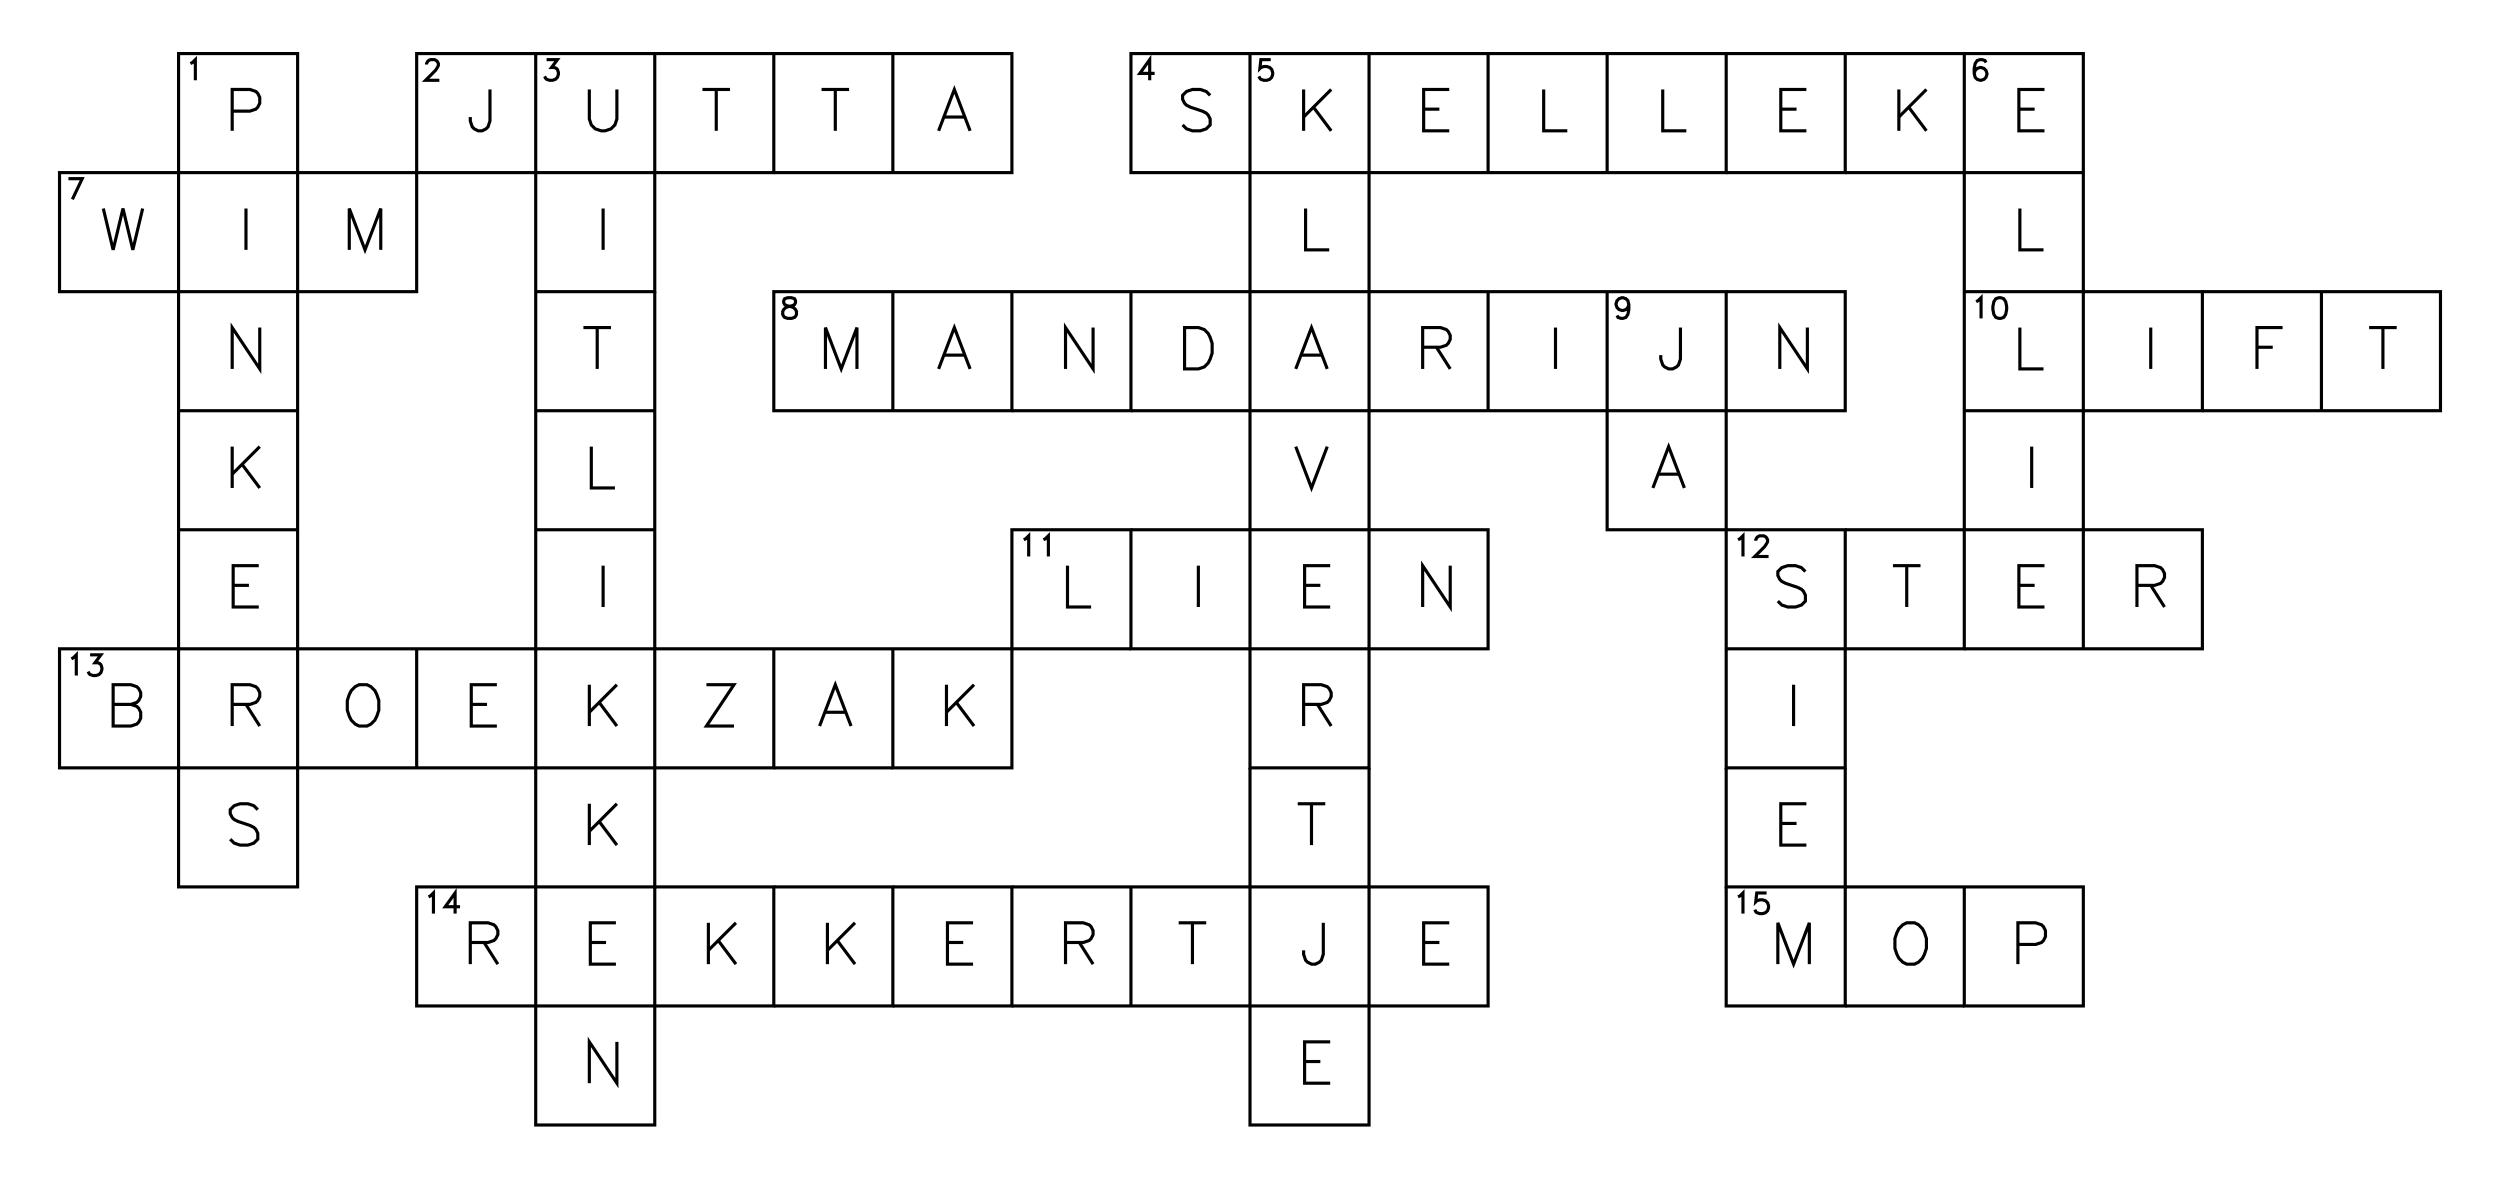 <?xml version="1.0" encoding="utf-8" ?>
<svg xmlns="http://www.w3.org/2000/svg" xmlns:cc="http://creativecommons.org/ns" xmlns:dc="http://purl.org/dc/elements/1.1/" xmlns:ev="http://www.w3.org/2001/xml-events" xmlns:inkscape="http://www.inkscape.org/namespaces/inkscape" xmlns:rdf="http://www.w3.org/1999/02/22-rdf-syntax-ns" xmlns:sodipodi="http://sodipodi.sourceforge.net/DTD/sodipodi-0.dtd" xmlns:xlink="http://www.w3.org/1999/xlink" baseProfile="tiny" height="9.9cm" version="1.2" viewBox="0 0 793.701 374.173" width="21.0cm">
  <defs/>
  <g fill="none" id="layer1" inkscape:groupmode="layer" inkscape:label="1" stroke="#000000" style="display:inline">
    <polygon points="56.693,17.008 56.693,54.803 56.693,54.803 94.488,54.803 94.488,54.803 94.488,17.008 94.488,17.008"/>
    <polyline points="60.458,20.177 61.083,19.865 61.083,19.865 62.02,18.927 62.02,18.927 62.02,25.49"/>
    <polyline points="73.716,35.281 79.341,35.281 79.341,35.281 81.216,34.656 81.216,34.656 81.841,34.031 81.841,34.031 82.466,32.781 82.466,32.781 82.466,30.905 82.466,30.905 81.841,29.655 81.841,29.655 81.216,29.03 81.216,29.03 79.341,28.405 79.341,28.405 73.716,28.405 73.716,28.405 73.716,41.531"/>
    <polyline points="170.079,17.008 207.874,17.008 207.874,17.008 245.669,17.008 245.669,17.008 245.669,54.803 245.669,54.803 207.874,54.803 207.874,54.803 170.079,54.803 170.079,54.803 170.079,17.008 170.079,17.008 132.284,17.008 132.284,17.008 132.284,54.803 132.284,54.803 170.079,54.803 170.079,54.803 170.079,92.598 170.079,92.598 170.079,130.394 170.079,130.394 170.079,168.189 170.079,168.189 170.079,205.984 170.079,205.984 132.284,205.984 132.284,205.984 94.488,205.984 94.488,205.984 94.488,168.189 94.488,168.189 94.488,130.394 94.488,130.394 94.488,92.598 94.488,92.598 94.488,54.803 94.488,54.803 132.284,54.803 132.284,54.803 132.284,92.598 132.284,92.598 94.488,92.598 94.488,92.598 56.693,92.598 56.693,92.598 56.693,130.394 56.693,130.394 56.693,168.189 56.693,168.189 94.488,168.189"/>
    <polyline points="135.423,20.49 135.423,20.177 135.423,20.177 135.736,19.552 135.736,19.552 136.048,19.24 136.048,19.24 136.673,18.927 136.673,18.927 137.923,18.927 137.923,18.927 138.548,19.24 138.548,19.24 138.861,19.552 138.861,19.552 139.173,20.177 139.173,20.177 139.173,20.802 139.173,20.802 138.861,21.427 138.861,21.427 138.236,22.365 138.236,22.365 135.111,25.49 135.111,25.49 139.486,25.49"/>
    <polyline points="155.556,28.405 155.556,38.406 155.556,38.406 154.931,40.281 154.931,40.281 154.306,40.906 154.306,40.906 153.056,41.531 153.056,41.531 151.806,41.531 151.806,41.531 150.556,40.906 150.556,40.906 149.931,40.281 149.931,40.281 149.306,38.406 149.306,38.406 149.306,37.156"/>
    <polyline points="170.079,92.598 207.874,92.598 207.874,92.598 207.874,54.803 207.874,54.803 207.874,17.008"/>
    <polyline points="173.531,18.927 176.969,18.927 176.969,18.927 175.094,21.427 175.094,21.427 176.031,21.427 176.031,21.427 176.656,21.74 176.656,21.74 176.969,22.052 176.969,22.052 177.281,22.99 177.281,22.99 177.281,23.615 177.281,23.615 176.969,24.552 176.969,24.552 176.344,25.177 176.344,25.177 175.406,25.49 175.406,25.49 174.469,25.49 174.469,25.49 173.531,25.177 173.531,25.177 173.219,24.865 173.219,24.865 172.906,24.24"/>
    <polyline points="187.101,28.405 187.101,37.781 187.101,37.781 187.726,39.656 187.726,39.656 188.976,40.906 188.976,40.906 190.851,41.531 190.851,41.531 192.101,41.531 192.101,41.531 193.976,40.906 193.976,40.906 195.226,39.656 195.226,39.656 195.851,37.781 195.851,37.781 195.851,28.405"/>
    <line x1="227.397" x2="227.397" y1="28.405" y2="41.531"/>
    <line x1="223.022" x2="231.772" y1="28.405" y2="28.405"/>
    <polyline points="245.669,54.803 283.465,54.803 283.465,54.803 321.26,54.803 321.26,54.803 321.26,17.008 321.26,17.008 283.465,17.008 283.465,17.008 245.669,17.008"/>
    <line x1="283.465" x2="283.465" y1="54.803" y2="17.008"/>
    <line x1="265.192" x2="265.192" y1="28.405" y2="41.531"/>
    <line x1="260.817" x2="269.567" y1="28.405" y2="28.405"/>
    <polyline points="307.987,41.531 302.987,28.405 302.987,28.405 297.987,41.531"/>
    <line x1="299.862" x2="306.112" y1="37.156" y2="37.156"/>
    <polygon points="359.055,17.008 359.055,54.803 359.055,54.803 396.85,54.803 396.85,54.803 434.646,54.803 434.646,54.803 434.646,17.008 434.646,17.008 396.85,17.008 396.85,17.008"/>
    <polyline points="321.26,92.598 321.26,130.394 321.26,130.394 283.465,130.394 283.465,130.394 245.669,130.394 245.669,130.394 245.669,92.598 245.669,92.598 283.465,92.598 283.465,92.598 321.26,92.598 321.26,92.598 359.055,92.598 359.055,92.598 396.85,92.598 396.85,92.598 396.85,54.803 396.85,54.803 396.85,17.008"/>
    <polyline points="365.007,25.49 365.007,18.927 365.007,18.927 361.882,23.302 361.882,23.302 366.57,23.302"/>
    <polyline points="384.203,30.28 382.953,29.03 382.953,29.03 381.078,28.405 381.078,28.405 378.578,28.405 378.578,28.405 376.703,29.03 376.703,29.03 375.453,30.28 375.453,30.28 375.453,31.53 375.453,31.53 376.078,32.781 376.078,32.781 376.703,33.406 376.703,33.406 377.953,34.031 377.953,34.031 381.703,35.281 381.703,35.281 382.953,35.906 382.953,35.906 383.578,36.531 383.578,36.531 384.203,37.781 384.203,37.781 384.203,39.656 384.203,39.656 382.953,40.906 382.953,40.906 381.078,41.531 381.078,41.531 378.578,41.531 378.578,41.531 376.703,40.906 376.703,40.906 375.453,39.656"/>
    <polyline points="403.428,18.927 400.303,18.927 400.303,18.927 399.99,21.74 399.99,21.74 400.303,21.427 400.303,21.427 401.24,21.115 401.24,21.115 402.178,21.115 402.178,21.115 403.115,21.427 403.115,21.427 403.74,22.052 403.74,22.052 404.053,22.99 404.053,22.99 404.053,23.615 404.053,23.615 403.74,24.552 403.74,24.552 403.115,25.177 403.115,25.177 402.178,25.49 402.178,25.49 401.24,25.49 401.24,25.49 400.303,25.177 400.303,25.177 399.99,24.865 399.99,24.865 399.678,24.24"/>
    <line x1="413.873" x2="413.873" y1="28.405" y2="41.531"/>
    <line x1="422.623" x2="413.873" y1="28.405" y2="37.156"/>
    <line x1="416.998" x2="422.623" y1="34.031" y2="41.531"/>
    <polyline points="207.874,92.598 207.874,130.394 207.874,130.394 207.874,168.189 207.874,168.189 207.874,205.984 207.874,205.984 245.669,205.984 245.669,205.984 283.465,205.984 283.465,205.984 321.26,205.984 321.26,205.984 321.26,168.189 321.26,168.189 359.055,168.189 359.055,168.189 359.055,205.984 359.055,205.984 396.85,205.984 396.85,205.984 434.646,205.984 434.646,205.984 472.441,205.984 472.441,205.984 472.441,168.189 472.441,168.189 434.646,168.189 434.646,168.189 396.85,168.189 396.85,168.189 396.85,205.984 396.85,205.984 396.85,243.78 396.85,243.78 434.646,243.78 434.646,243.78 434.646,205.984 434.646,205.984 434.646,168.189 434.646,168.189 434.646,130.394 434.646,130.394 434.646,92.598 434.646,92.598 434.646,54.803 434.646,54.803 472.441,54.803 472.441,54.803 510.236,54.803 510.236,54.803 548.032,54.803 548.032,54.803 548.032,17.008 548.032,17.008 510.236,17.008 510.236,17.008 472.441,17.008 472.441,17.008 434.646,17.008"/>
    <line x1="472.441" x2="472.441" y1="54.803" y2="17.008"/>
    <polyline points="460.106,28.405 451.981,28.405 451.981,28.405 451.981,41.531 451.981,41.531 460.106,41.531"/>
    <line x1="451.981" x2="456.981" y1="34.656" y2="34.656"/>
    <line x1="510.236" x2="510.236" y1="54.803" y2="17.008"/>
    <polyline points="490.089,28.405 490.089,41.531 490.089,41.531 497.589,41.531"/>
    <polyline points="527.884,28.405 527.884,41.531 527.884,41.531 535.384,41.531"/>
    <polyline points="548.032,54.803 585.827,54.803 585.827,54.803 585.827,17.008 585.827,17.008 548.032,17.008"/>
    <polyline points="573.492,28.405 565.367,28.405 565.367,28.405 565.367,41.531 565.367,41.531 573.492,41.531"/>
    <line x1="565.367" x2="570.367" y1="34.656" y2="34.656"/>
    <polyline points="585.827,54.803 623.622,54.803 623.622,54.803 623.622,17.008 623.622,17.008 585.827,17.008"/>
    <line x1="602.849" x2="602.849" y1="28.405" y2="41.531"/>
    <line x1="611.599" x2="602.849" y1="28.405" y2="37.156"/>
    <line x1="605.974" x2="611.599" y1="34.031" y2="41.531"/>
    <polyline points="661.417,54.803 661.417,92.598 661.417,92.598 699.213,92.598 699.213,92.598 699.213,130.394 699.213,130.394 661.417,130.394 661.417,130.394 661.417,168.189 661.417,168.189 623.622,168.189 623.622,168.189 623.622,130.394 623.622,130.394 623.622,92.598 623.622,92.598 623.622,54.803 623.622,54.803 661.417,54.803 661.417,54.803 661.417,17.008 661.417,17.008 623.622,17.008"/>
    <polyline points="630.512,19.865 630.199,19.24 630.199,19.24 629.262,18.927 629.262,18.927 628.637,18.927 628.637,18.927 627.699,19.24 627.699,19.24 627.074,20.177 627.074,20.177 626.762,21.74 626.762,21.74 626.762,23.302 626.762,23.302 627.074,24.552 627.074,24.552 627.699,25.177 627.699,25.177 628.637,25.49 628.637,25.49 628.949,25.49 628.949,25.49 629.887,25.177 629.887,25.177 630.512,24.552 630.512,24.552 630.824,23.615 630.824,23.615 630.824,23.302 630.824,23.302 630.512,22.365 630.512,22.365 629.887,21.74 629.887,21.74 628.949,21.427 628.949,21.427 628.637,21.427 628.637,21.427 627.699,21.74 627.699,21.74 627.074,22.365 627.074,22.365 626.762,23.302"/>
    <polyline points="649.082,28.405 640.957,28.405 640.957,28.405 640.957,41.531 640.957,41.531 649.082,41.531"/>
    <line x1="640.957" x2="645.957" y1="34.656" y2="34.656"/>
    <polygon points="18.898,54.803 18.898,92.598 18.898,92.598 56.693,92.598 56.693,92.598 56.693,54.803 56.693,54.803"/>
    <polyline points="21.725,56.722 26.1,56.722 26.1,56.722 22.975,63.285"/>
    <polyline points="32.795,66.201 35.92,79.326 35.92,79.326 39.045,66.201 39.045,66.201 42.17,79.326 42.17,79.326 45.295,66.201"/>
    <line x1="78.091" x2="78.091" y1="66.201" y2="79.326"/>
    <polyline points="120.886,79.326 120.886,66.201 120.886,66.201 115.886,79.326 115.886,79.326 110.886,66.201 110.886,66.201 110.886,79.326"/>
    <line x1="191.476" x2="191.476" y1="66.201" y2="79.326"/>
    <polyline points="359.055,168.189 396.85,168.189 396.85,168.189 396.85,130.394 396.85,130.394 396.85,92.598 396.85,92.598 434.646,92.598 434.646,92.598 472.441,92.598 472.441,92.598 510.236,92.598 510.236,92.598 510.236,130.394 510.236,130.394 510.236,168.189 510.236,168.189 548.032,168.189 548.032,168.189 548.032,205.984 548.032,205.984 548.032,243.78 548.032,243.78 585.827,243.78 585.827,243.78 585.827,205.984 585.827,205.984 585.827,168.189 585.827,168.189 548.032,168.189 548.032,168.189 548.032,130.394 548.032,130.394 548.032,92.598 548.032,92.598 510.236,92.598"/>
    <polyline points="414.498,66.201 414.498,79.326 414.498,79.326 421.998,79.326"/>
    <polyline points="623.622,92.598 661.417,92.598 661.417,92.598 661.417,130.394 661.417,130.394 623.622,130.394"/>
    <polyline points="641.27,66.201 641.27,79.326 641.27,79.326 648.77,79.326"/>
    <line x1="56.693" x2="94.488" y1="130.394" y2="130.394"/>
    <polyline points="82.466,103.996 82.466,117.121 82.466,117.121 73.716,103.996 73.716,103.996 73.716,117.121"/>
    <line x1="170.079" x2="207.874" y1="130.394" y2="130.394"/>
    <line x1="189.601" x2="189.601" y1="103.996" y2="117.121"/>
    <line x1="185.226" x2="193.976" y1="103.996" y2="103.996"/>
    <line x1="283.465" x2="283.465" y1="130.394" y2="92.598"/>
    <polygon points="250.059,94.518 249.122,94.83 249.122,94.83 248.809,95.455 248.809,95.455 248.809,96.08 248.809,96.08 249.122,96.705 249.122,96.705 249.747,97.018 249.747,97.018 250.997,97.33 250.997,97.33 251.934,97.643 251.934,97.643 252.559,98.268 252.559,98.268 252.872,98.893 252.872,98.893 252.872,99.83 252.872,99.83 252.559,100.455 252.559,100.455 252.247,100.768 252.247,100.768 251.309,101.08 251.309,101.08 250.059,101.08 250.059,101.08 249.122,100.768 249.122,100.768 248.809,100.455 248.809,100.455 248.497,99.83 248.497,99.83 248.497,98.893 248.497,98.893 248.809,98.268 248.809,98.268 249.434,97.643 249.434,97.643 250.372,97.33 250.372,97.33 251.622,97.018 251.622,97.018 252.247,96.705 252.247,96.705 252.559,96.08 252.559,96.08 252.559,95.455 252.559,95.455 252.247,94.83 252.247,94.83 251.309,94.518 251.309,94.518"/>
    <polyline points="272.067,117.121 272.067,103.996 272.067,103.996 267.067,117.121 267.067,117.121 262.067,103.996 262.067,103.996 262.067,117.121"/>
    <polyline points="307.987,117.121 302.987,103.996 302.987,103.996 297.987,117.121"/>
    <line x1="299.862" x2="306.112" y1="112.746" y2="112.746"/>
    <polyline points="321.26,130.394 359.055,130.394 359.055,130.394 359.055,92.598"/>
    <polyline points="347.033,103.996 347.033,117.121 347.033,117.121 338.283,103.996 338.283,103.996 338.283,117.121"/>
    <polyline points="359.055,130.394 396.85,130.394 396.85,130.394 434.646,130.394 434.646,130.394 472.441,130.394 472.441,130.394 510.236,130.394 510.236,130.394 548.032,130.394 548.032,130.394 585.827,130.394 585.827,130.394 585.827,92.598 585.827,92.598 548.032,92.598"/>
    <polygon points="376.078,103.996 376.078,117.121 376.078,117.121 380.453,117.121 380.453,117.121 382.328,116.496 382.328,116.496 383.578,115.246 383.578,115.246 384.203,113.996 384.203,113.996 384.828,112.121 384.828,112.121 384.828,108.996 384.828,108.996 384.203,107.121 384.203,107.121 383.578,105.871 383.578,105.871 382.328,104.621 382.328,104.621 380.453,103.996 380.453,103.996"/>
    <polyline points="421.373,117.121 416.373,103.996 416.373,103.996 411.373,117.121"/>
    <line x1="413.248" x2="419.498" y1="112.746" y2="112.746"/>
    <line x1="472.441" x2="472.441" y1="130.394" y2="92.598"/>
    <polyline points="451.668,110.246 457.293,110.246 457.293,110.246 459.168,109.621 459.168,109.621 459.793,108.996 459.793,108.996 460.418,107.746 460.418,107.746 460.418,106.496 460.418,106.496 459.793,105.246 459.793,105.246 459.168,104.621 459.168,104.621 457.293,103.996 457.293,103.996 451.668,103.996 451.668,103.996 451.668,117.121"/>
    <line x1="456.043" x2="460.418" y1="110.246" y2="117.121"/>
    <line x1="493.839" x2="493.839" y1="103.996" y2="117.121"/>
    <polyline points="517.126,96.705 516.813,97.643 516.813,97.643 516.188,98.268 516.188,98.268 515.251,98.58 515.251,98.58 514.938,98.58 514.938,98.58 514.001,98.268 514.001,98.268 513.376,97.643 513.376,97.643 513.063,96.705 513.063,96.705 513.063,96.393 513.063,96.393 513.376,95.455 513.376,95.455 514.001,94.83 514.001,94.83 514.938,94.518 514.938,94.518 515.251,94.518 515.251,94.518 516.188,94.83 516.188,94.83 516.813,95.455 516.813,95.455 517.126,96.705 517.126,96.705 517.126,98.268 517.126,98.268 516.813,99.83 516.813,99.83 516.188,100.768 516.188,100.768 515.251,101.08 515.251,101.08 514.626,101.08 514.626,101.08 513.688,100.768 513.688,100.768 513.376,100.143"/>
    <polyline points="533.509,103.996 533.509,113.996 533.509,113.996 532.884,115.871 532.884,115.871 532.259,116.496 532.259,116.496 531.009,117.121 531.009,117.121 529.759,117.121 529.759,117.121 528.509,116.496 528.509,116.496 527.884,115.871 527.884,115.871 527.259,113.996 527.259,113.996 527.259,112.746"/>
    <polyline points="573.804,103.996 573.804,117.121 573.804,117.121 565.054,103.996 565.054,103.996 565.054,117.121"/>
    <polyline points="627.387,95.768 628.012,95.455 628.012,95.455 628.949,94.518 628.949,94.518 628.949,101.08"/>
    <polygon points="634.574,94.518 633.637,94.83 633.637,94.83 633.012,95.768 633.012,95.768 632.699,97.33 632.699,97.33 632.699,98.268 632.699,98.268 633.012,99.83 633.012,99.83 633.637,100.768 633.637,100.768 634.574,101.08 634.574,101.08 635.199,101.08 635.199,101.08 636.137,100.768 636.137,100.768 636.762,99.83 636.762,99.83 637.074,98.268 637.074,98.268 637.074,97.33 637.074,97.33 636.762,95.768 636.762,95.768 636.137,94.83 636.137,94.83 635.199,94.518 635.199,94.518"/>
    <polyline points="641.27,103.996 641.27,117.121 641.27,117.121 648.77,117.121"/>
    <line x1="682.815" x2="682.815" y1="103.996" y2="117.121"/>
    <polyline points="699.213,130.394 737.008,130.394 737.008,130.394 774.803,130.394 774.803,130.394 774.803,92.598 774.803,92.598 737.008,92.598 737.008,92.598 699.213,92.598"/>
    <line x1="737.008" x2="737.008" y1="130.394" y2="92.598"/>
    <polyline points="724.673,103.996 716.548,103.996 716.548,103.996 716.548,117.121"/>
    <line x1="716.548" x2="721.548" y1="110.246" y2="110.246"/>
    <line x1="756.53" x2="756.53" y1="103.996" y2="117.121"/>
    <line x1="752.155" x2="760.905" y1="103.996" y2="103.996"/>
    <line x1="73.716" x2="73.716" y1="141.791" y2="154.916"/>
    <line x1="82.466" x2="73.716" y1="141.791" y2="150.541"/>
    <line x1="76.841" x2="82.466" y1="147.416" y2="154.916"/>
    <line x1="170.079" x2="207.874" y1="168.189" y2="168.189"/>
    <polyline points="187.726,141.791 187.726,154.916 187.726,154.916 195.226,154.916"/>
    <polyline points="411.373,141.791 416.373,154.916 416.373,154.916 421.373,141.791"/>
    <polyline points="534.759,154.916 529.759,141.791 529.759,141.791 524.759,154.916"/>
    <line x1="526.634" x2="532.884" y1="150.541" y2="150.541"/>
    <line x1="645.02" x2="645.02" y1="141.791" y2="154.916"/>
    <polyline points="56.693,168.189 56.693,205.984 56.693,205.984 94.488,205.984 94.488,205.984 94.488,243.78 94.488,243.78 132.284,243.78 132.284,243.78 170.079,243.78 170.079,243.78 207.874,243.78 207.874,243.78 207.874,205.984 207.874,205.984 170.079,205.984 170.079,205.984 170.079,243.78 170.079,243.78 170.079,281.575 170.079,281.575 207.874,281.575 207.874,281.575 207.874,243.78 207.874,243.78 245.669,243.78 245.669,243.78 245.669,205.984"/>
    <polyline points="82.153,179.587 74.028,179.587 74.028,179.587 74.028,192.712 74.028,192.712 82.153,192.712"/>
    <line x1="74.028" x2="79.028" y1="185.837" y2="185.837"/>
    <line x1="191.476" x2="191.476" y1="179.587" y2="192.712"/>
    <polyline points="283.465,205.984 283.465,243.78 283.465,243.78 321.26,243.78 321.26,243.78 321.26,205.984 321.26,205.984 359.055,205.984"/>
    <polyline points="325.025,171.358 325.65,171.046 325.65,171.046 326.587,170.108 326.587,170.108 326.587,176.671"/>
    <polyline points="331.275,171.358 331.9,171.046 331.9,171.046 332.837,170.108 332.837,170.108 332.837,176.671"/>
    <polyline points="338.908,179.587 338.908,192.712 338.908,192.712 346.408,192.712"/>
    <line x1="380.453" x2="380.453" y1="179.587" y2="192.712"/>
    <polyline points="422.31,179.587 414.185,179.587 414.185,179.587 414.185,192.712 414.185,192.712 422.31,192.712"/>
    <line x1="414.185" x2="419.185" y1="185.837" y2="185.837"/>
    <polyline points="460.418,179.587 460.418,192.712 460.418,192.712 451.668,179.587 451.668,179.587 451.668,192.712"/>
    <polyline points="548.032,205.984 585.827,205.984 585.827,205.984 623.622,205.984 623.622,205.984 623.622,168.189 623.622,168.189 585.827,168.189"/>
    <polyline points="551.796,171.358 552.421,171.046 552.421,171.046 553.359,170.108 553.359,170.108 553.359,176.671"/>
    <polyline points="557.421,171.671 557.421,171.358 557.421,171.358 557.734,170.733 557.734,170.733 558.046,170.421 558.046,170.421 558.671,170.108 558.671,170.108 559.921,170.108 559.921,170.108 560.546,170.421 560.546,170.421 560.859,170.733 560.859,170.733 561.171,171.358 561.171,171.358 561.171,171.983 561.171,171.983 560.859,172.608 560.859,172.608 560.234,173.546 560.234,173.546 557.109,176.671 557.109,176.671 561.484,176.671"/>
    <polyline points="573.179,181.462 571.929,180.212 571.929,180.212 570.054,179.587 570.054,179.587 567.554,179.587 567.554,179.587 565.679,180.212 565.679,180.212 564.429,181.462 564.429,181.462 564.429,182.712 564.429,182.712 565.054,183.962 565.054,183.962 565.679,184.587 565.679,184.587 566.929,185.212 566.929,185.212 570.679,186.462 570.679,186.462 571.929,187.087 571.929,187.087 572.554,187.712 572.554,187.712 573.179,188.962 573.179,188.962 573.179,190.837 573.179,190.837 571.929,192.087 571.929,192.087 570.054,192.712 570.054,192.712 567.554,192.712 567.554,192.712 565.679,192.087 565.679,192.087 564.429,190.837"/>
    <line x1="605.349" x2="605.349" y1="179.587" y2="192.712"/>
    <line x1="600.974" x2="609.724" y1="179.587" y2="179.587"/>
    <polyline points="623.622,205.984 661.417,205.984 661.417,205.984 661.417,168.189 661.417,168.189 699.213,168.189 699.213,168.189 699.213,205.984 699.213,205.984 661.417,205.984"/>
    <polyline points="649.082,179.587 640.957,179.587 640.957,179.587 640.957,192.712 640.957,192.712 649.082,192.712"/>
    <line x1="640.957" x2="645.957" y1="185.837" y2="185.837"/>
    <polyline points="678.44,185.837 684.065,185.837 684.065,185.837 685.94,185.212 685.94,185.212 686.565,184.587 686.565,184.587 687.19,183.337 687.19,183.337 687.19,182.087 687.19,182.087 686.565,180.837 686.565,180.837 685.94,180.212 685.94,180.212 684.065,179.587 684.065,179.587 678.44,179.587 678.44,179.587 678.44,192.712"/>
    <line x1="682.815" x2="687.19" y1="185.837" y2="192.712"/>
    <polygon points="18.898,205.984 18.898,243.78 18.898,243.78 56.693,243.78 56.693,243.78 94.488,243.78 94.488,243.78 94.488,281.575 94.488,281.575 56.693,281.575 56.693,281.575 56.693,243.78 56.693,243.78 56.693,205.984 56.693,205.984"/>
    <polyline points="22.662,209.154 23.287,208.841 23.287,208.841 24.225,207.904 24.225,207.904 24.225,214.466"/>
    <polyline points="28.6,207.904 32.037,207.904 32.037,207.904 30.162,210.404 30.162,210.404 31.1,210.404 31.1,210.404 31.725,210.716 31.725,210.716 32.037,211.029 32.037,211.029 32.35,211.966 32.35,211.966 32.35,212.591 32.35,212.591 32.037,213.529 32.037,213.529 31.412,214.154 31.412,214.154 30.475,214.466 30.475,214.466 29.537,214.466 29.537,214.466 28.6,214.154 28.6,214.154 28.287,213.841 28.287,213.841 27.975,213.216"/>
    <polyline points="41.545,223.632 43.42,223.007 43.42,223.007 44.045,222.382 44.045,222.382 44.67,221.132 44.67,221.132 44.67,219.882 44.67,219.882 44.045,218.632 44.045,218.632 43.42,218.007 43.42,218.007 41.545,217.382 41.545,217.382 35.92,217.382 35.92,217.382 35.92,230.507 35.92,230.507 41.545,230.507 41.545,230.507 43.42,229.882 43.42,229.882 44.045,229.257 44.045,229.257 44.67,228.007 44.67,228.007 44.67,226.132 44.67,226.132 44.045,224.882 44.045,224.882 43.42,224.257 43.42,224.257 41.545,223.632 41.545,223.632 35.92,223.632"/>
    <polyline points="73.716,223.632 79.341,223.632 79.341,223.632 81.216,223.007 81.216,223.007 81.841,222.382 81.841,222.382 82.466,221.132 82.466,221.132 82.466,219.882 82.466,219.882 81.841,218.632 81.841,218.632 81.216,218.007 81.216,218.007 79.341,217.382 79.341,217.382 73.716,217.382 73.716,217.382 73.716,230.507"/>
    <line x1="78.091" x2="82.466" y1="223.632" y2="230.507"/>
    <line x1="132.284" x2="132.284" y1="243.78" y2="205.984"/>
    <polygon points="114.011,217.382 112.761,218.007 112.761,218.007 111.511,219.257 111.511,219.257 110.886,220.507 110.886,220.507 110.261,222.382 110.261,222.382 110.261,225.507 110.261,225.507 110.886,227.382 110.886,227.382 111.511,228.632 111.511,228.632 112.761,229.882 112.761,229.882 114.011,230.507 114.011,230.507 116.511,230.507 116.511,230.507 117.761,229.882 117.761,229.882 119.011,228.632 119.011,228.632 119.636,227.382 119.636,227.382 120.261,225.507 120.261,225.507 120.261,222.382 120.261,222.382 119.636,220.507 119.636,220.507 119.011,219.257 119.011,219.257 117.761,218.007 117.761,218.007 116.511,217.382 116.511,217.382"/>
    <polyline points="157.744,217.382 149.619,217.382 149.619,217.382 149.619,230.507 149.619,230.507 157.744,230.507"/>
    <line x1="149.619" x2="154.619" y1="223.632" y2="223.632"/>
    <line x1="187.101" x2="187.101" y1="217.382" y2="230.507"/>
    <line x1="195.851" x2="187.101" y1="217.382" y2="226.132"/>
    <line x1="190.226" x2="195.851" y1="223.007" y2="230.507"/>
    <polyline points="224.272,217.382 233.022,217.382 233.022,217.382 224.272,230.507 224.272,230.507 233.022,230.507"/>
    <line x1="245.669" x2="283.465" y1="243.78" y2="243.78"/>
    <polyline points="270.192,230.507 265.192,217.382 265.192,217.382 260.192,230.507"/>
    <line x1="262.067" x2="268.317" y1="226.132" y2="226.132"/>
    <line x1="300.487" x2="300.487" y1="217.382" y2="230.507"/>
    <line x1="309.237" x2="300.487" y1="217.382" y2="226.132"/>
    <line x1="303.612" x2="309.237" y1="223.007" y2="230.507"/>
    <polyline points="413.873,223.632 419.498,223.632 419.498,223.632 421.373,223.007 421.373,223.007 421.998,222.382 421.998,222.382 422.623,221.132 422.623,221.132 422.623,219.882 422.623,219.882 421.998,218.632 421.998,218.632 421.373,218.007 421.373,218.007 419.498,217.382 419.498,217.382 413.873,217.382 413.873,217.382 413.873,230.507"/>
    <line x1="418.248" x2="422.623" y1="223.632" y2="230.507"/>
    <line x1="569.429" x2="569.429" y1="217.382" y2="230.507"/>
    <polyline points="81.841,257.052 80.591,255.802 80.591,255.802 78.716,255.177 78.716,255.177 76.216,255.177 76.216,255.177 74.341,255.802 74.341,255.802 73.091,257.052 73.091,257.052 73.091,258.302 73.091,258.302 73.716,259.552 73.716,259.552 74.341,260.177 74.341,260.177 75.591,260.802 75.591,260.802 79.341,262.052 79.341,262.052 80.591,262.677 80.591,262.677 81.216,263.302 81.216,263.302 81.841,264.552 81.841,264.552 81.841,266.427 81.841,266.427 80.591,267.677 80.591,267.677 78.716,268.302 78.716,268.302 76.216,268.302 76.216,268.302 74.341,267.677 74.341,267.677 73.091,266.427"/>
    <line x1="187.101" x2="187.101" y1="255.177" y2="268.302"/>
    <line x1="195.851" x2="187.101" y1="255.177" y2="263.927"/>
    <line x1="190.226" x2="195.851" y1="260.802" y2="268.302"/>
    <polyline points="396.85,243.78 396.85,281.575 396.85,281.575 434.646,281.575 434.646,281.575 434.646,243.78"/>
    <line x1="416.373" x2="416.373" y1="255.177" y2="268.302"/>
    <line x1="411.998" x2="420.748" y1="255.177" y2="255.177"/>
    <polyline points="548.032,243.78 548.032,281.575 548.032,281.575 585.827,281.575 585.827,281.575 585.827,243.78"/>
    <polyline points="573.492,255.177 565.367,255.177 565.367,255.177 565.367,268.302 565.367,268.302 573.492,268.302"/>
    <line x1="565.367" x2="570.367" y1="261.427" y2="261.427"/>
    <polygon points="132.284,281.575 132.284,319.37 132.284,319.37 170.079,319.37 170.079,319.37 207.874,319.37 207.874,319.37 245.669,319.37 245.669,319.37 245.669,281.575 245.669,281.575 207.874,281.575 207.874,281.575 207.874,319.37 207.874,319.37 207.874,357.165 207.874,357.165 170.079,357.165 170.079,357.165 170.079,319.37 170.079,319.37 170.079,281.575 170.079,281.575"/>
    <polyline points="136.048,284.744 136.673,284.432 136.673,284.432 137.611,283.494 137.611,283.494 137.611,290.057"/>
    <polyline points="144.486,290.057 144.486,283.494 144.486,283.494 141.361,287.869 141.361,287.869 146.048,287.869"/>
    <polyline points="149.306,299.222 154.931,299.222 154.931,299.222 156.806,298.597 156.806,298.597 157.431,297.972 157.431,297.972 158.056,296.722 158.056,296.722 158.056,295.472 158.056,295.472 157.431,294.222 157.431,294.222 156.806,293.597 156.806,293.597 154.931,292.972 154.931,292.972 149.306,292.972 149.306,292.972 149.306,306.097"/>
    <line x1="153.681" x2="158.056" y1="299.222" y2="306.097"/>
    <polyline points="195.539,292.972 187.414,292.972 187.414,292.972 187.414,306.097 187.414,306.097 195.539,306.097"/>
    <line x1="187.414" x2="192.414" y1="299.222" y2="299.222"/>
    <line x1="224.897" x2="224.897" y1="292.972" y2="306.097"/>
    <line x1="233.647" x2="224.897" y1="292.972" y2="301.722"/>
    <line x1="228.022" x2="233.647" y1="298.597" y2="306.097"/>
    <polyline points="245.669,319.37 283.465,319.37 283.465,319.37 283.465,281.575 283.465,281.575 245.669,281.575"/>
    <line x1="262.692" x2="262.692" y1="292.972" y2="306.097"/>
    <line x1="271.442" x2="262.692" y1="292.972" y2="301.722"/>
    <line x1="265.817" x2="271.442" y1="298.597" y2="306.097"/>
    <polyline points="283.465,319.37 321.26,319.37 321.26,319.37 321.26,281.575 321.26,281.575 283.465,281.575"/>
    <polyline points="308.925,292.972 300.8,292.972 300.8,292.972 300.8,306.097 300.8,306.097 308.925,306.097"/>
    <line x1="300.8" x2="305.8" y1="299.222" y2="299.222"/>
    <polyline points="321.26,319.37 359.055,319.37 359.055,319.37 396.85,319.37 396.85,319.37 396.85,281.575 396.85,281.575 359.055,281.575 359.055,281.575 321.26,281.575"/>
    <line x1="359.055" x2="359.055" y1="319.37" y2="281.575"/>
    <polyline points="338.283,299.222 343.908,299.222 343.908,299.222 345.783,298.597 345.783,298.597 346.408,297.972 346.408,297.972 347.033,296.722 347.033,296.722 347.033,295.472 347.033,295.472 346.408,294.222 346.408,294.222 345.783,293.597 345.783,293.597 343.908,292.972 343.908,292.972 338.283,292.972 338.283,292.972 338.283,306.097"/>
    <line x1="342.658" x2="347.033" y1="299.222" y2="306.097"/>
    <line x1="378.578" x2="378.578" y1="292.972" y2="306.097"/>
    <line x1="374.203" x2="382.953" y1="292.972" y2="292.972"/>
    <polygon points="396.85,319.37 434.646,319.37 434.646,319.37 434.646,281.575 434.646,281.575 472.441,281.575 472.441,281.575 472.441,319.37 472.441,319.37 434.646,319.37 434.646,319.37 434.646,357.165 434.646,357.165 396.85,357.165 396.85,357.165"/>
    <polyline points="420.123,292.972 420.123,302.972 420.123,302.972 419.498,304.847 419.498,304.847 418.873,305.472 418.873,305.472 417.623,306.097 417.623,306.097 416.373,306.097 416.373,306.097 415.123,305.472 415.123,305.472 414.498,304.847 414.498,304.847 413.873,302.972 413.873,302.972 413.873,301.722"/>
    <polyline points="460.106,292.972 451.981,292.972 451.981,292.972 451.981,306.097 451.981,306.097 460.106,306.097"/>
    <line x1="451.981" x2="456.981" y1="299.222" y2="299.222"/>
    <polyline points="548.032,281.575 548.032,319.37 548.032,319.37 585.827,319.37 585.827,319.37 585.827,281.575 585.827,281.575 623.622,281.575 623.622,281.575 661.417,281.575 661.417,281.575 661.417,319.37 661.417,319.37 623.622,319.37 623.622,319.37 623.622,281.575"/>
    <polyline points="551.796,284.744 552.421,284.432 552.421,284.432 553.359,283.494 553.359,283.494 553.359,290.057"/>
    <polyline points="560.859,283.494 557.734,283.494 557.734,283.494 557.421,286.307 557.421,286.307 557.734,285.994 557.734,285.994 558.671,285.682 558.671,285.682 559.609,285.682 559.609,285.682 560.546,285.994 560.546,285.994 561.171,286.619 561.171,286.619 561.484,287.557 561.484,287.557 561.484,288.182 561.484,288.182 561.171,289.119 561.171,289.119 560.546,289.744 560.546,289.744 559.609,290.057 559.609,290.057 558.671,290.057 558.671,290.057 557.734,289.744 557.734,289.744 557.421,289.432 557.421,289.432 557.109,288.807"/>
    <polyline points="574.429,306.097 574.429,292.972 574.429,292.972 569.429,306.097 569.429,306.097 564.429,292.972 564.429,292.972 564.429,306.097"/>
    <line x1="585.827" x2="623.622" y1="319.37" y2="319.37"/>
    <polygon points="605.349,292.972 604.099,293.597 604.099,293.597 602.849,294.847 602.849,294.847 602.224,296.097 602.224,296.097 601.599,297.972 601.599,297.972 601.599,301.097 601.599,301.097 602.224,302.972 602.224,302.972 602.849,304.222 602.849,304.222 604.099,305.472 604.099,305.472 605.349,306.097 605.349,306.097 607.849,306.097 607.849,306.097 609.099,305.472 609.099,305.472 610.349,304.222 610.349,304.222 610.974,302.972 610.974,302.972 611.599,301.097 611.599,301.097 611.599,297.972 611.599,297.972 610.974,296.097 610.974,296.097 610.349,294.847 610.349,294.847 609.099,293.597 609.099,293.597 607.849,292.972 607.849,292.972"/>
    <polyline points="640.645,299.847 646.27,299.847 646.27,299.847 648.145,299.222 648.145,299.222 648.77,298.597 648.77,298.597 649.395,297.347 649.395,297.347 649.395,295.472 649.395,295.472 648.77,294.222 648.77,294.222 648.145,293.597 648.145,293.597 646.27,292.972 646.27,292.972 640.645,292.972 640.645,292.972 640.645,306.097"/>
    <polyline points="195.851,330.768 195.851,343.893 195.851,343.893 187.101,330.768 187.101,330.768 187.101,343.893"/>
    <polyline points="422.31,330.768 414.185,330.768 414.185,330.768 414.185,343.893 414.185,343.893 422.31,343.893"/>
    <line x1="414.185" x2="419.185" y1="337.018" y2="337.018"/>
  </g>
</svg>

